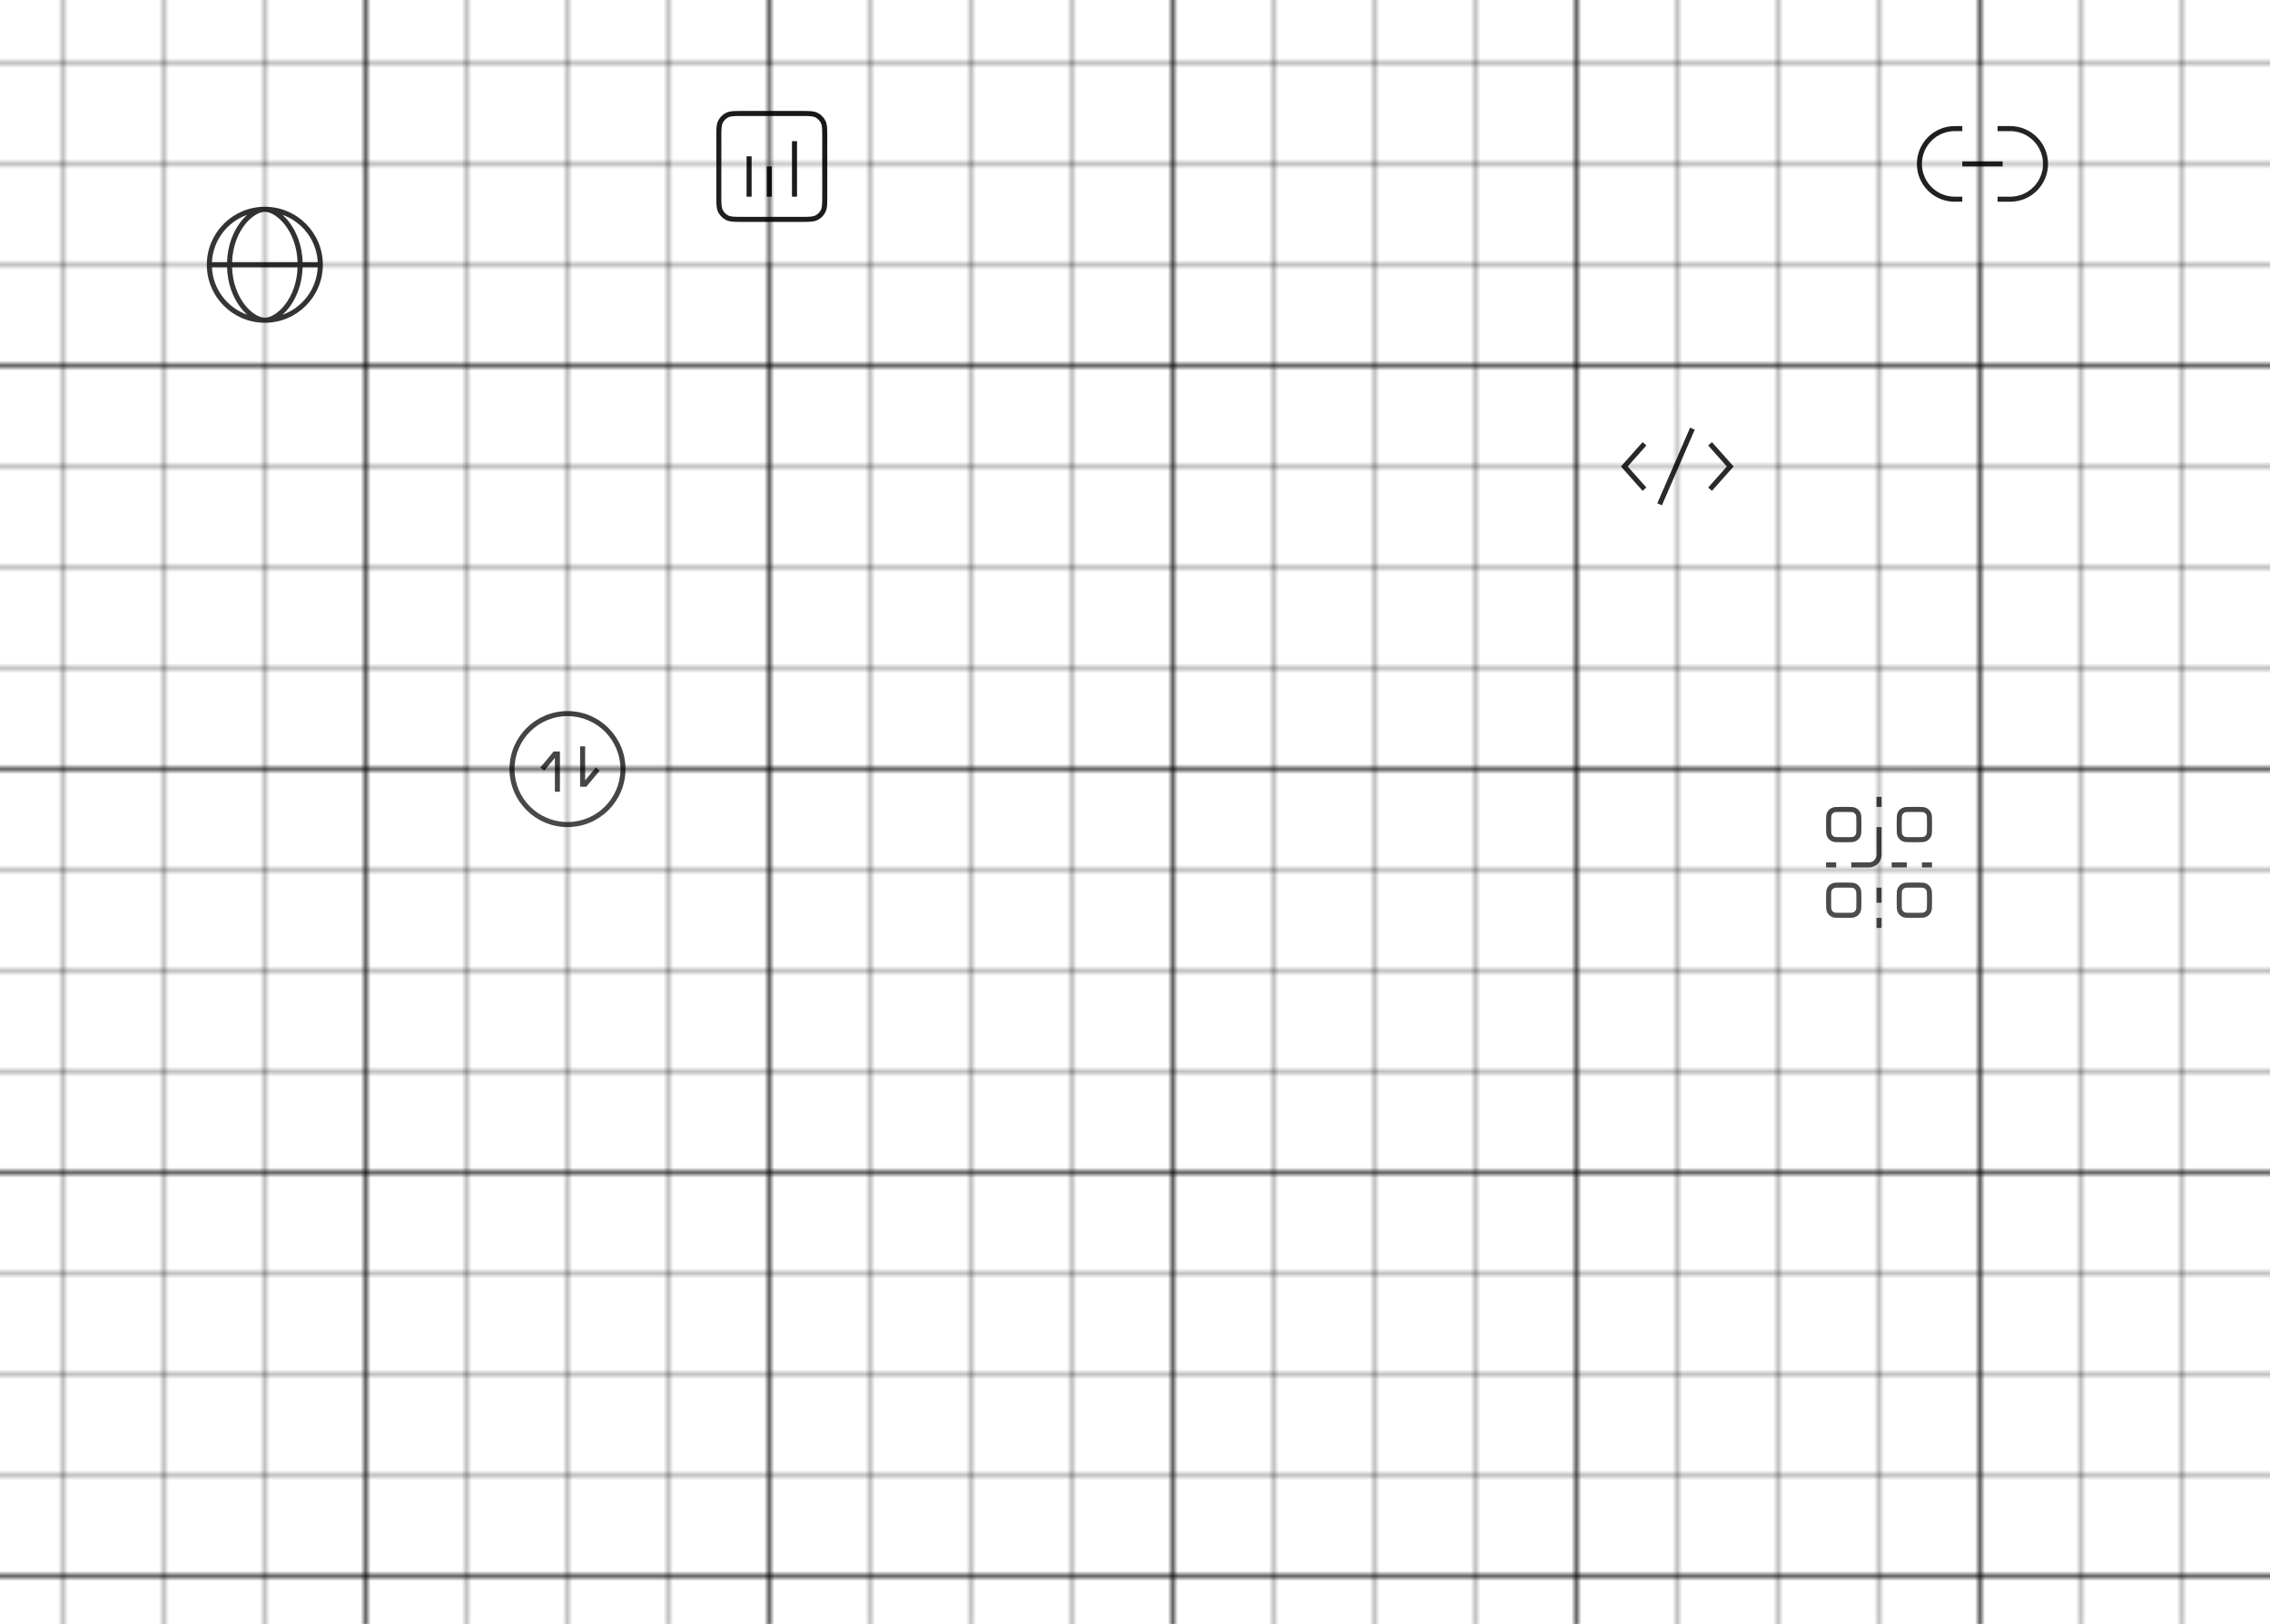 <svg width="450" height="322" viewBox="0 0 450 322" fill="none" xmlns="http://www.w3.org/2000/svg">
    <g xmlns="http://www.w3.org/2000/svg" transform="translate(-8, -8)">
        <rect width="120%" height="120%" fill="url(#grid)" />
    </g>
    <mask id="mask0_7_2016" style="mask-type:alpha" maskUnits="userSpaceOnUse" x="-215" y="-5" width="1040"
        height="640">
        <rect width="1040" height="640" transform="matrix(-1 0 0 1 825 -5)" fill="url(#paint0_radial_7_2016)" />
    </mask>
    <g mask="url(#mask0_7_2016)">
        <g opacity="0.5" filter="url(#filter0_i_7_2016)">
            <rect x="353" y="152" width="39" height="39" fill="url(#paint1_linear_7_2016)" fill-opacity="0.01" />
            <rect x="353" y="152" width="39" height="39" fill="white" fill-opacity="0.4" />
        </g>
        <g style="mix-blend-mode:overlay">
            <path fill-rule="evenodd" clip-rule="evenodd"
                d="M372 160V158H373V160H372ZM372 184V182H373V184H372ZM372 176V179H373V176H372ZM372 169.5V164H373V169.5C373 170.881 371.881 172 370.5 172H367V171H370.5C371.328 171 372 170.328 372 169.5ZM362 171V172H364V171H362ZM383 171V172H381V171H383ZM378 171H375V172H378V171ZM364.879 160L364.9 160H366.1L366.121 160C366.523 160 366.855 160 367.126 160.022C367.407 160.045 367.665 160.094 367.908 160.218C368.284 160.41 368.59 160.716 368.782 161.092C368.906 161.335 368.955 161.593 368.978 161.874C369 162.145 369 162.477 369 162.879V162.9V164.1V164.121C369 164.523 369 164.855 368.978 165.126C368.955 165.407 368.906 165.665 368.782 165.908C368.59 166.284 368.284 166.59 367.908 166.782C367.665 166.906 367.407 166.955 367.126 166.978C366.855 167 366.523 167 366.121 167H366.1H364.9H364.879C364.477 167 364.145 167 363.874 166.978C363.593 166.955 363.335 166.906 363.092 166.782C362.716 166.59 362.41 166.284 362.218 165.908C362.094 165.665 362.045 165.407 362.022 165.126C362 164.855 362 164.523 362 164.121V164.1V162.9V162.879C362 162.477 362 162.145 362.022 161.874C362.045 161.593 362.094 161.335 362.218 161.092C362.41 160.716 362.716 160.41 363.092 160.218C363.335 160.094 363.593 160.045 363.874 160.022C364.145 160 364.477 160 364.879 160ZM363.956 161.019C363.736 161.037 363.624 161.069 363.546 161.109C363.358 161.205 363.205 161.358 363.109 161.546C363.069 161.624 363.037 161.736 363.019 161.956C363 162.181 363 162.472 363 162.9V164.1C363 164.528 363 164.819 363.019 165.044C363.037 165.264 363.069 165.376 363.109 165.454C363.205 165.642 363.358 165.795 363.546 165.891C363.624 165.931 363.736 165.963 363.956 165.981C364.181 166 364.472 166 364.9 166H366.1C366.528 166 366.819 166 367.044 165.981C367.264 165.963 367.376 165.931 367.454 165.891C367.642 165.795 367.795 165.642 367.891 165.454C367.931 165.376 367.963 165.264 367.981 165.044C368 164.819 368 164.528 368 164.1V162.9C368 162.472 368 162.181 367.981 161.956C367.963 161.736 367.931 161.624 367.891 161.546C367.795 161.358 367.642 161.205 367.454 161.109C367.376 161.069 367.264 161.037 367.044 161.019C366.819 161 366.528 161 366.1 161H364.9C364.472 161 364.181 161 363.956 161.019ZM364.9 175H364.879H364.879C364.477 175 364.145 175 363.874 175.022C363.593 175.045 363.335 175.094 363.092 175.218C362.716 175.41 362.41 175.716 362.218 176.092C362.094 176.335 362.045 176.593 362.022 176.874C362 177.145 362 177.477 362 177.879V177.9V179.1V179.121C362 179.523 362 179.855 362.022 180.126C362.045 180.407 362.094 180.665 362.218 180.908C362.41 181.284 362.716 181.59 363.092 181.782C363.335 181.906 363.593 181.955 363.874 181.978C364.145 182 364.477 182 364.879 182H364.9H366.1H366.121C366.523 182 366.855 182 367.126 181.978C367.407 181.955 367.665 181.906 367.908 181.782C368.284 181.59 368.59 181.284 368.782 180.908C368.906 180.665 368.955 180.407 368.978 180.126C369 179.855 369 179.523 369 179.121V179.1V177.9V177.879C369 177.477 369 177.145 368.978 176.874C368.955 176.593 368.906 176.335 368.782 176.092C368.59 175.716 368.284 175.41 367.908 175.218C367.665 175.094 367.407 175.045 367.126 175.022C366.855 175 366.523 175 366.121 175H366.121H366.1H364.9ZM363.546 176.109C363.624 176.069 363.736 176.037 363.956 176.019C364.181 176 364.472 176 364.9 176H366.1C366.528 176 366.819 176 367.044 176.019C367.264 176.037 367.376 176.069 367.454 176.109C367.642 176.205 367.795 176.358 367.891 176.546C367.931 176.624 367.963 176.736 367.981 176.956C368 177.181 368 177.472 368 177.9V179.1C368 179.528 368 179.819 367.981 180.044C367.963 180.264 367.931 180.376 367.891 180.454C367.795 180.642 367.642 180.795 367.454 180.891C367.376 180.931 367.264 180.963 367.044 180.981C366.819 181 366.528 181 366.1 181H364.9C364.472 181 364.181 181 363.956 180.981C363.736 180.963 363.624 180.931 363.546 180.891C363.358 180.795 363.205 180.642 363.109 180.454C363.069 180.376 363.037 180.264 363.019 180.044C363 179.819 363 179.528 363 179.1V177.9C363 177.472 363 177.181 363.019 176.956C363.037 176.736 363.069 176.624 363.109 176.546C363.205 176.358 363.358 176.205 363.546 176.109ZM378.879 160L378.9 160H380.1L380.121 160C380.523 160 380.855 160 381.126 160.022C381.407 160.045 381.665 160.094 381.908 160.218C382.284 160.41 382.59 160.716 382.782 161.092C382.906 161.335 382.955 161.593 382.978 161.874C383 162.145 383 162.477 383 162.879V162.9V164.1V164.121C383 164.523 383 164.855 382.978 165.126C382.955 165.407 382.906 165.665 382.782 165.908C382.59 166.284 382.284 166.59 381.908 166.782C381.665 166.906 381.407 166.955 381.126 166.978C380.855 167 380.523 167 380.121 167H380.1H378.9H378.879C378.477 167 378.145 167 377.874 166.978C377.593 166.955 377.335 166.906 377.092 166.782C376.716 166.59 376.41 166.284 376.218 165.908C376.094 165.665 376.045 165.407 376.022 165.126C376 164.855 376 164.523 376 164.121V164.1V162.9V162.879C376 162.477 376 162.145 376.022 161.874C376.045 161.593 376.094 161.335 376.218 161.092C376.41 160.716 376.716 160.41 377.092 160.218C377.335 160.094 377.593 160.045 377.874 160.022C378.145 160 378.477 160 378.879 160ZM377.956 161.019C377.736 161.037 377.624 161.069 377.546 161.109C377.358 161.205 377.205 161.358 377.109 161.546C377.069 161.624 377.037 161.736 377.019 161.956C377 162.181 377 162.472 377 162.9V164.1C377 164.528 377 164.819 377.019 165.044C377.037 165.264 377.069 165.376 377.109 165.454C377.205 165.642 377.358 165.795 377.546 165.891C377.624 165.931 377.736 165.963 377.956 165.981C378.181 166 378.472 166 378.9 166H380.1C380.528 166 380.819 166 381.044 165.981C381.264 165.963 381.376 165.931 381.454 165.891C381.642 165.795 381.795 165.642 381.891 165.454C381.931 165.376 381.963 165.264 381.981 165.044C382 164.819 382 164.528 382 164.1V162.9C382 162.472 382 162.181 381.981 161.956C381.963 161.736 381.931 161.624 381.891 161.546C381.795 161.358 381.642 161.205 381.454 161.109C381.376 161.069 381.264 161.037 381.044 161.019C380.819 161 380.528 161 380.1 161H378.9C378.472 161 378.181 161 377.956 161.019ZM378.9 175H378.879H378.879C378.477 175 378.145 175 377.874 175.022C377.593 175.045 377.335 175.094 377.092 175.218C376.716 175.41 376.41 175.716 376.218 176.092C376.094 176.335 376.045 176.593 376.022 176.874C376 177.145 376 177.477 376 177.879V177.9V179.1V179.121C376 179.523 376 179.855 376.022 180.126C376.045 180.407 376.094 180.665 376.218 180.908C376.41 181.284 376.716 181.59 377.092 181.782C377.335 181.906 377.593 181.955 377.874 181.978C378.145 182 378.477 182 378.879 182H378.9H380.1H380.121C380.523 182 380.855 182 381.126 181.978C381.407 181.955 381.665 181.906 381.908 181.782C382.284 181.59 382.59 181.284 382.782 180.908C382.906 180.665 382.955 180.407 382.978 180.126C383 179.855 383 179.523 383 179.121V179.1V177.9V177.879C383 177.477 383 177.145 382.978 176.874C382.955 176.593 382.906 176.335 382.782 176.092C382.59 175.716 382.284 175.41 381.908 175.218C381.665 175.094 381.407 175.045 381.126 175.022C380.855 175 380.523 175 380.121 175H380.121H380.1H378.9ZM377.546 176.109C377.624 176.069 377.736 176.037 377.956 176.019C378.181 176 378.472 176 378.9 176H380.1C380.528 176 380.819 176 381.044 176.019C381.264 176.037 381.376 176.069 381.454 176.109C381.642 176.205 381.795 176.358 381.891 176.546C381.931 176.624 381.963 176.736 381.981 176.956C382 177.181 382 177.472 382 177.9V179.1C382 179.528 382 179.819 381.981 180.044C381.963 180.264 381.931 180.376 381.891 180.454C381.795 180.642 381.642 180.795 381.454 180.891C381.376 180.931 381.264 180.963 381.044 180.981C380.819 181 380.528 181 380.1 181H378.9C378.472 181 378.181 181 377.956 180.981C377.736 180.963 377.624 180.931 377.546 180.891C377.358 180.795 377.205 180.642 377.109 180.454C377.069 180.376 377.037 180.264 377.019 180.044C377 179.819 377 179.528 377 179.1V177.9C377 177.472 377 177.181 377.019 176.956C377.037 176.736 377.069 176.624 377.109 176.546C377.205 176.358 377.358 176.205 377.546 176.109Z"
                fill="#0006" />
        </g>
        <g opacity="0.5" filter="url(#filter1_i_7_2016)">
            <rect x="93" y="133" width="39" height="39" fill="url(#paint2_linear_7_2016)" fill-opacity="0.01" />
            <rect x="93" y="133" width="39" height="39" fill="white" fill-opacity="0.4" />
        </g>
        <g style="mix-blend-mode:overlay">
            <path fill-rule="evenodd" clip-rule="evenodd"
                d="M102 152.5C102 146.701 106.701 142 112.5 142C118.299 142 123 146.701 123 152.5C123 158.299 118.299 163 112.5 163C106.701 163 102 158.299 102 152.5ZM112.5 141C106.149 141 101 146.149 101 152.5C101 158.851 106.149 164 112.5 164C118.851 164 124 158.851 124 152.5C124 146.149 118.851 141 112.5 141ZM115 148V155.5V156H115.5H116H116.234L116.384 155.82L118.884 152.82L118.116 152.18L116 154.719V148H115ZM110 149H109.766L109.616 149.18L107.116 152.18L107.884 152.82L110 150.281V157H111V149.5V149H110.5H110Z"
                fill="#0009" />
        </g>
        <g opacity="0.5" filter="url(#filter2_i_7_2016)">
            <rect x="313" y="73" width="39" height="39" fill="url(#paint3_linear_7_2016)" fill-opacity="0.01" />
            <rect x="313" y="73" width="39" height="39" fill="white" fill-opacity="0.4" />
        </g>
        <g style="mix-blend-mode:overlay">
            <path d="M326 88L322 92.5L326 97M335.5 85L329 100M339 88L343 92.5L339 97" stroke="#0008" />
        </g>
        <g opacity="0.5" filter="url(#filter3_i_7_2016)">
            <rect x="133" y="13" width="39" height="39" fill="url(#paint4_linear_7_2016)" fill-opacity="0.01" />
            <rect x="133" y="13" width="39" height="39" fill="white" fill-opacity="0.4" />
        </g>
        <g style="mix-blend-mode:overlay">
            <path fill-rule="evenodd" clip-rule="evenodd"
                d="M147.3 22H147.278H147.278C146.457 22 145.81 22 145.289 22.043C144.758 22.086 144.314 22.176 143.911 22.381C143.252 22.717 142.717 23.253 142.381 23.911C142.176 24.314 142.086 24.758 142.043 25.289C142 25.809 142 26.456 142 27.278V27.278V27.3V38.7V38.722C142 39.544 142 40.191 142.043 40.711C142.086 41.242 142.176 41.686 142.381 42.089C142.717 42.748 143.252 43.283 143.911 43.618C144.314 43.824 144.758 43.914 145.289 43.958C145.81 44 146.457 44 147.278 44H147.3H158.7H158.722C159.543 44 160.19 44 160.711 43.958C161.242 43.914 161.686 43.824 162.089 43.618C162.747 43.283 163.283 42.748 163.618 42.089C163.824 41.686 163.914 41.242 163.957 40.711C164 40.191 164 39.544 164 38.722V38.7V27.3V27.278C164 26.456 164 25.809 163.957 25.289C163.914 24.758 163.824 24.314 163.618 23.911C163.283 23.253 162.747 22.717 162.089 22.381C161.686 22.176 161.242 22.086 160.711 22.043C160.19 22 159.543 22 158.722 22H158.7H147.3ZM144.365 23.273C144.604 23.151 144.901 23.078 145.37 23.039C145.845 23 146.452 23 147.3 23H158.7C159.548 23 160.154 23 160.629 23.039C161.099 23.078 161.396 23.151 161.635 23.273C162.105 23.512 162.488 23.895 162.727 24.365C162.849 24.604 162.922 24.901 162.961 25.37C162.999 25.846 163 26.452 163 27.3V38.7C163 39.548 162.999 40.154 162.961 40.63C162.922 41.099 162.849 41.396 162.727 41.635C162.488 42.105 162.105 42.488 161.635 42.727C161.396 42.849 161.099 42.922 160.629 42.961C160.154 43 159.548 43 158.7 43H147.3C146.452 43 145.845 43 145.37 42.961C144.901 42.922 144.604 42.849 144.365 42.727C143.895 42.488 143.512 42.105 143.272 41.635C143.151 41.396 143.078 41.099 143.039 40.63C143 40.154 143 39.548 143 38.7V27.3C143 26.452 143 25.846 143.039 25.37C143.078 24.901 143.151 24.604 143.272 24.365C143.512 23.895 143.895 23.512 144.365 23.273ZM148 31V39H149V31H148ZM152 39V33H153V39H152ZM157 28V39H158V28H157Z"
                fill="#0008" />
        </g>
        <g opacity="0.5" filter="url(#filter4_i_7_2016)">
            <rect x="33" y="33" width="39" height="39" fill="url(#paint5_linear_7_2016)" fill-opacity="0.01" />
            <rect x="33" y="33" width="39" height="39" fill="white" fill-opacity="0.4" />
        </g>
        <g style="mix-blend-mode:overlay">
            <path fill-rule="evenodd" clip-rule="evenodd"
                d="M48.397 44.739C49.768 42.901 51.388 42 52.5 42C53.612 42 55.232 42.901 56.603 44.739C57.885 46.456 58.893 48.926 58.992 52H52.5H46.008C46.107 48.926 47.115 46.456 48.397 44.739ZM45.008 52C45.107 48.708 46.186 46.029 47.596 44.141C48.035 43.551 48.513 43.032 49.009 42.594C45.076 43.98 42.216 47.643 42.012 52H45.008ZM42.012 53H45.008C45.107 56.292 46.186 58.971 47.596 60.859C48.035 61.449 48.513 61.968 49.009 62.406C45.076 61.02 42.216 57.357 42.012 53ZM41 52.5C41 46.149 46.149 41 52.5 41C58.851 41 64 46.149 64 52.5C64 58.851 58.851 64 52.5 64C46.149 64 41 58.851 41 52.5ZM62.988 52C62.784 47.643 59.924 43.98 55.991 42.594C56.487 43.032 56.965 43.551 57.404 44.141C58.814 46.029 59.893 48.708 59.992 52H62.988ZM59.992 53H62.988C62.784 57.357 59.924 61.02 55.991 62.406C56.487 61.968 56.965 61.449 57.404 60.859C58.814 58.971 59.893 56.292 59.992 53ZM58.992 53C58.893 56.074 57.885 58.544 56.603 60.261C55.232 62.099 53.612 63 52.5 63C51.388 63 49.768 62.099 48.397 60.261C47.115 58.544 46.107 56.074 46.008 53H52.5H58.992Z"
                fill="#0006" />
        </g>
        <g opacity="0.5" filter="url(#filter5_i_7_2016)">
            <rect x="373" y="13" width="39" height="39" fill="url(#paint6_linear_7_2016)" fill-opacity="0.01" />
            <rect x="373" y="13" width="39" height="39" fill="white" fill-opacity="0.4" />
        </g>
        <g style="mix-blend-mode:overlay">
            <path
                d="M389 25.5H387.5C383.634 25.5 380.5 28.634 380.5 32.5V32.5C380.5 36.366 383.634 39.5 387.5 39.5H389M396 25.5H398.5C402.366 25.5 405.5 28.634 405.5 32.5V32.5C405.5 36.366 402.366 39.5 398.5 39.5H396M397 32.5H389"
                stroke="#0006" />
        </g>
    </g>
    <defs>
        <pattern xmlns="http://www.w3.org/2000/svg" id="smallGrid" width="20" height="20" patternUnits="userSpaceOnUse">
            <path d="M 20 0 L 0 0 0 20" fill="none" stroke="#00000020" stroke-width="0.5" />
        </pattern>
        <pattern xmlns="http://www.w3.org/2000/svg" id="grid" width="80" height="80" patternUnits="userSpaceOnUse">
            <rect width="80" height="80" fill="url(#smallGrid)" />
            <path d="M 80 0 L 0 0 0 80" fill="none" stroke="#00000009" stroke-width="1" />
        </pattern>
        <filter id="filter0_i_7_2016" x="353" y="152" width="39" height="39" filterUnits="userSpaceOnUse"
            color-interpolation-filters="sRGB">
            <feFlood flood-opacity="0" result="BackgroundImageFix" />
            <feBlend mode="normal" in="SourceGraphic" in2="BackgroundImageFix" result="shape" />
            <feColorMatrix in="SourceAlpha" type="matrix" values="0 0 0 0 0 0 0 0 0 0 0 0 0 0 0 0 0 0 127 0"
                result="hardAlpha" />
            <feMorphology radius="6" operator="erode" in="SourceAlpha" result="effect1_innerShadow_7_2016" />
            <feOffset />
            <feGaussianBlur stdDeviation="6" />
            <feComposite in2="hardAlpha" operator="arithmetic" k2="-1" k3="1" />
            <feColorMatrix type="matrix" values="0 0 0 0 1 0 0 0 0 1 0 0 0 0 1 0 0 0 0.5 0" />
            <feBlend mode="normal" in2="shape" result="effect1_innerShadow_7_2016" />
        </filter>
        <filter id="filter1_i_7_2016" x="93" y="133" width="39" height="39" filterUnits="userSpaceOnUse"
            color-interpolation-filters="sRGB">
            <feFlood flood-opacity="0" result="BackgroundImageFix" />
            <feBlend mode="normal" in="SourceGraphic" in2="BackgroundImageFix" result="shape" />
            <feColorMatrix in="SourceAlpha" type="matrix" values="0 0 0 0 0 0 0 0 0 0 0 0 0 0 0 0 0 0 127 0"
                result="hardAlpha" />
            <feMorphology radius="6" operator="erode" in="SourceAlpha" result="effect1_innerShadow_7_2016" />
            <feOffset />
            <feGaussianBlur stdDeviation="6" />
            <feComposite in2="hardAlpha" operator="arithmetic" k2="-1" k3="1" />
            <feColorMatrix type="matrix" values="0 0 0 0 1 0 0 0 0 1 0 0 0 0 1 0 0 0 0.5 0" />
            <feBlend mode="normal" in2="shape" result="effect1_innerShadow_7_2016" />
        </filter>
        <filter id="filter2_i_7_2016" x="313" y="73" width="39" height="39" filterUnits="userSpaceOnUse"
            color-interpolation-filters="sRGB">
            <feFlood flood-opacity="0" result="BackgroundImageFix" />
            <feBlend mode="normal" in="SourceGraphic" in2="BackgroundImageFix" result="shape" />
            <feColorMatrix in="SourceAlpha" type="matrix" values="0 0 0 0 0 0 0 0 0 0 0 0 0 0 0 0 0 0 127 0"
                result="hardAlpha" />
            <feMorphology radius="6" operator="erode" in="SourceAlpha" result="effect1_innerShadow_7_2016" />
            <feOffset />
            <feGaussianBlur stdDeviation="6" />
            <feComposite in2="hardAlpha" operator="arithmetic" k2="-1" k3="1" />
            <feColorMatrix type="matrix" values="0 0 0 0 1 0 0 0 0 1 0 0 0 0 1 0 0 0 0.5 0" />
            <feBlend mode="normal" in2="shape" result="effect1_innerShadow_7_2016" />
        </filter>
        <filter id="filter3_i_7_2016" x="133" y="13" width="39" height="39" filterUnits="userSpaceOnUse"
            color-interpolation-filters="sRGB">
            <feFlood flood-opacity="0" result="BackgroundImageFix" />
            <feBlend mode="normal" in="SourceGraphic" in2="BackgroundImageFix" result="shape" />
            <feColorMatrix in="SourceAlpha" type="matrix" values="0 0 0 0 0 0 0 0 0 0 0 0 0 0 0 0 0 0 127 0"
                result="hardAlpha" />
            <feMorphology radius="6" operator="erode" in="SourceAlpha" result="effect1_innerShadow_7_2016" />
            <feOffset />
            <feGaussianBlur stdDeviation="6" />
            <feComposite in2="hardAlpha" operator="arithmetic" k2="-1" k3="1" />
            <feColorMatrix type="matrix" values="0 0 0 0 1 0 0 0 0 1 0 0 0 0 1 0 0 0 0.5 0" />
            <feBlend mode="normal" in2="shape" result="effect1_innerShadow_7_2016" />
        </filter>
        <filter id="filter4_i_7_2016" x="33" y="33" width="39" height="39" filterUnits="userSpaceOnUse"
            color-interpolation-filters="sRGB">
            <feFlood flood-opacity="0" result="BackgroundImageFix" />
            <feBlend mode="normal" in="SourceGraphic" in2="BackgroundImageFix" result="shape" />
            <feColorMatrix in="SourceAlpha" type="matrix" values="0 0 0 0 0 0 0 0 0 0 0 0 0 0 0 0 0 0 127 0"
                result="hardAlpha" />
            <feMorphology radius="6" operator="erode" in="SourceAlpha" result="effect1_innerShadow_7_2016" />
            <feOffset />
            <feGaussianBlur stdDeviation="6" />
            <feComposite in2="hardAlpha" operator="arithmetic" k2="-1" k3="1" />
            <feColorMatrix type="matrix" values="0 0 0 0 1 0 0 0 0 1 0 0 0 0 1 0 0 0 0.5 0" />
            <feBlend mode="normal" in2="shape" result="effect1_innerShadow_7_2016" />
        </filter>
        <filter id="filter5_i_7_2016" x="373" y="13" width="39" height="39" filterUnits="userSpaceOnUse"
            color-interpolation-filters="sRGB">
            <feFlood flood-opacity="0" result="BackgroundImageFix" />
            <feBlend mode="normal" in="SourceGraphic" in2="BackgroundImageFix" result="shape" />
            <feColorMatrix in="SourceAlpha" type="matrix" values="0 0 0 0 0 0 0 0 0 0 0 0 0 0 0 0 0 0 127 0"
                result="hardAlpha" />
            <feMorphology radius="6" operator="erode" in="SourceAlpha" result="effect1_innerShadow_7_2016" />
            <feOffset />
            <feGaussianBlur stdDeviation="6" />
            <feComposite in2="hardAlpha" operator="arithmetic" k2="-1" k3="1" />
            <feColorMatrix type="matrix" values="0 0 0 0 1 0 0 0 0 1 0 0 0 0 1 0 0 0 0.5 0" />
            <feBlend mode="normal" in2="shape" result="effect1_innerShadow_7_2016" />
        </filter>
        <radialGradient id="paint0_radial_7_2016" cx="0" cy="0" r="1" gradientUnits="userSpaceOnUse"
            gradientTransform="translate(569.5 2.75474e-06) rotate(90) scale(459.5 794.033)">
            <stop stop-color="white" />
            <stop offset="0.5" stop-color="white" stop-opacity="0.65" />
            <stop offset="1" stop-color="white" stop-opacity="0" />
        </radialGradient>
        <linearGradient id="paint1_linear_7_2016" x1="372.5" y1="191" x2="372.5" y2="152"
            gradientUnits="userSpaceOnUse">
            <stop stop-color="white" stop-opacity="0.23" />
            <stop offset="1" stop-color="white" stop-opacity="0.3" />
        </linearGradient>
        <linearGradient id="paint2_linear_7_2016" x1="112.5" y1="172" x2="112.5" y2="133"
            gradientUnits="userSpaceOnUse">
            <stop stop-color="white" stop-opacity="0.23" />
            <stop offset="1" stop-color="white" stop-opacity="0.3" />
        </linearGradient>
        <linearGradient id="paint3_linear_7_2016" x1="332.5" y1="112" x2="332.5" y2="73" gradientUnits="userSpaceOnUse">
            <stop stop-color="white" stop-opacity="0.23" />
            <stop offset="1" stop-color="white" stop-opacity="0.3" />
        </linearGradient>
        <linearGradient id="paint4_linear_7_2016" x1="152.5" y1="52" x2="152.5" y2="13" gradientUnits="userSpaceOnUse">
            <stop stop-color="white" stop-opacity="0.23" />
            <stop offset="1" stop-color="white" stop-opacity="0.3" />
        </linearGradient>
        <linearGradient id="paint5_linear_7_2016" x1="52.5" y1="72" x2="52.5" y2="33" gradientUnits="userSpaceOnUse">
            <stop stop-color="white" stop-opacity="0.23" />
            <stop offset="1" stop-color="white" stop-opacity="0.3" />
        </linearGradient>
        <linearGradient id="paint6_linear_7_2016" x1="392.5" y1="52" x2="392.5" y2="13" gradientUnits="userSpaceOnUse">
            <stop stop-color="white" stop-opacity="0.23" />
            <stop offset="1" stop-color="white" stop-opacity="0.3" />
        </linearGradient>
    </defs>
</svg>
